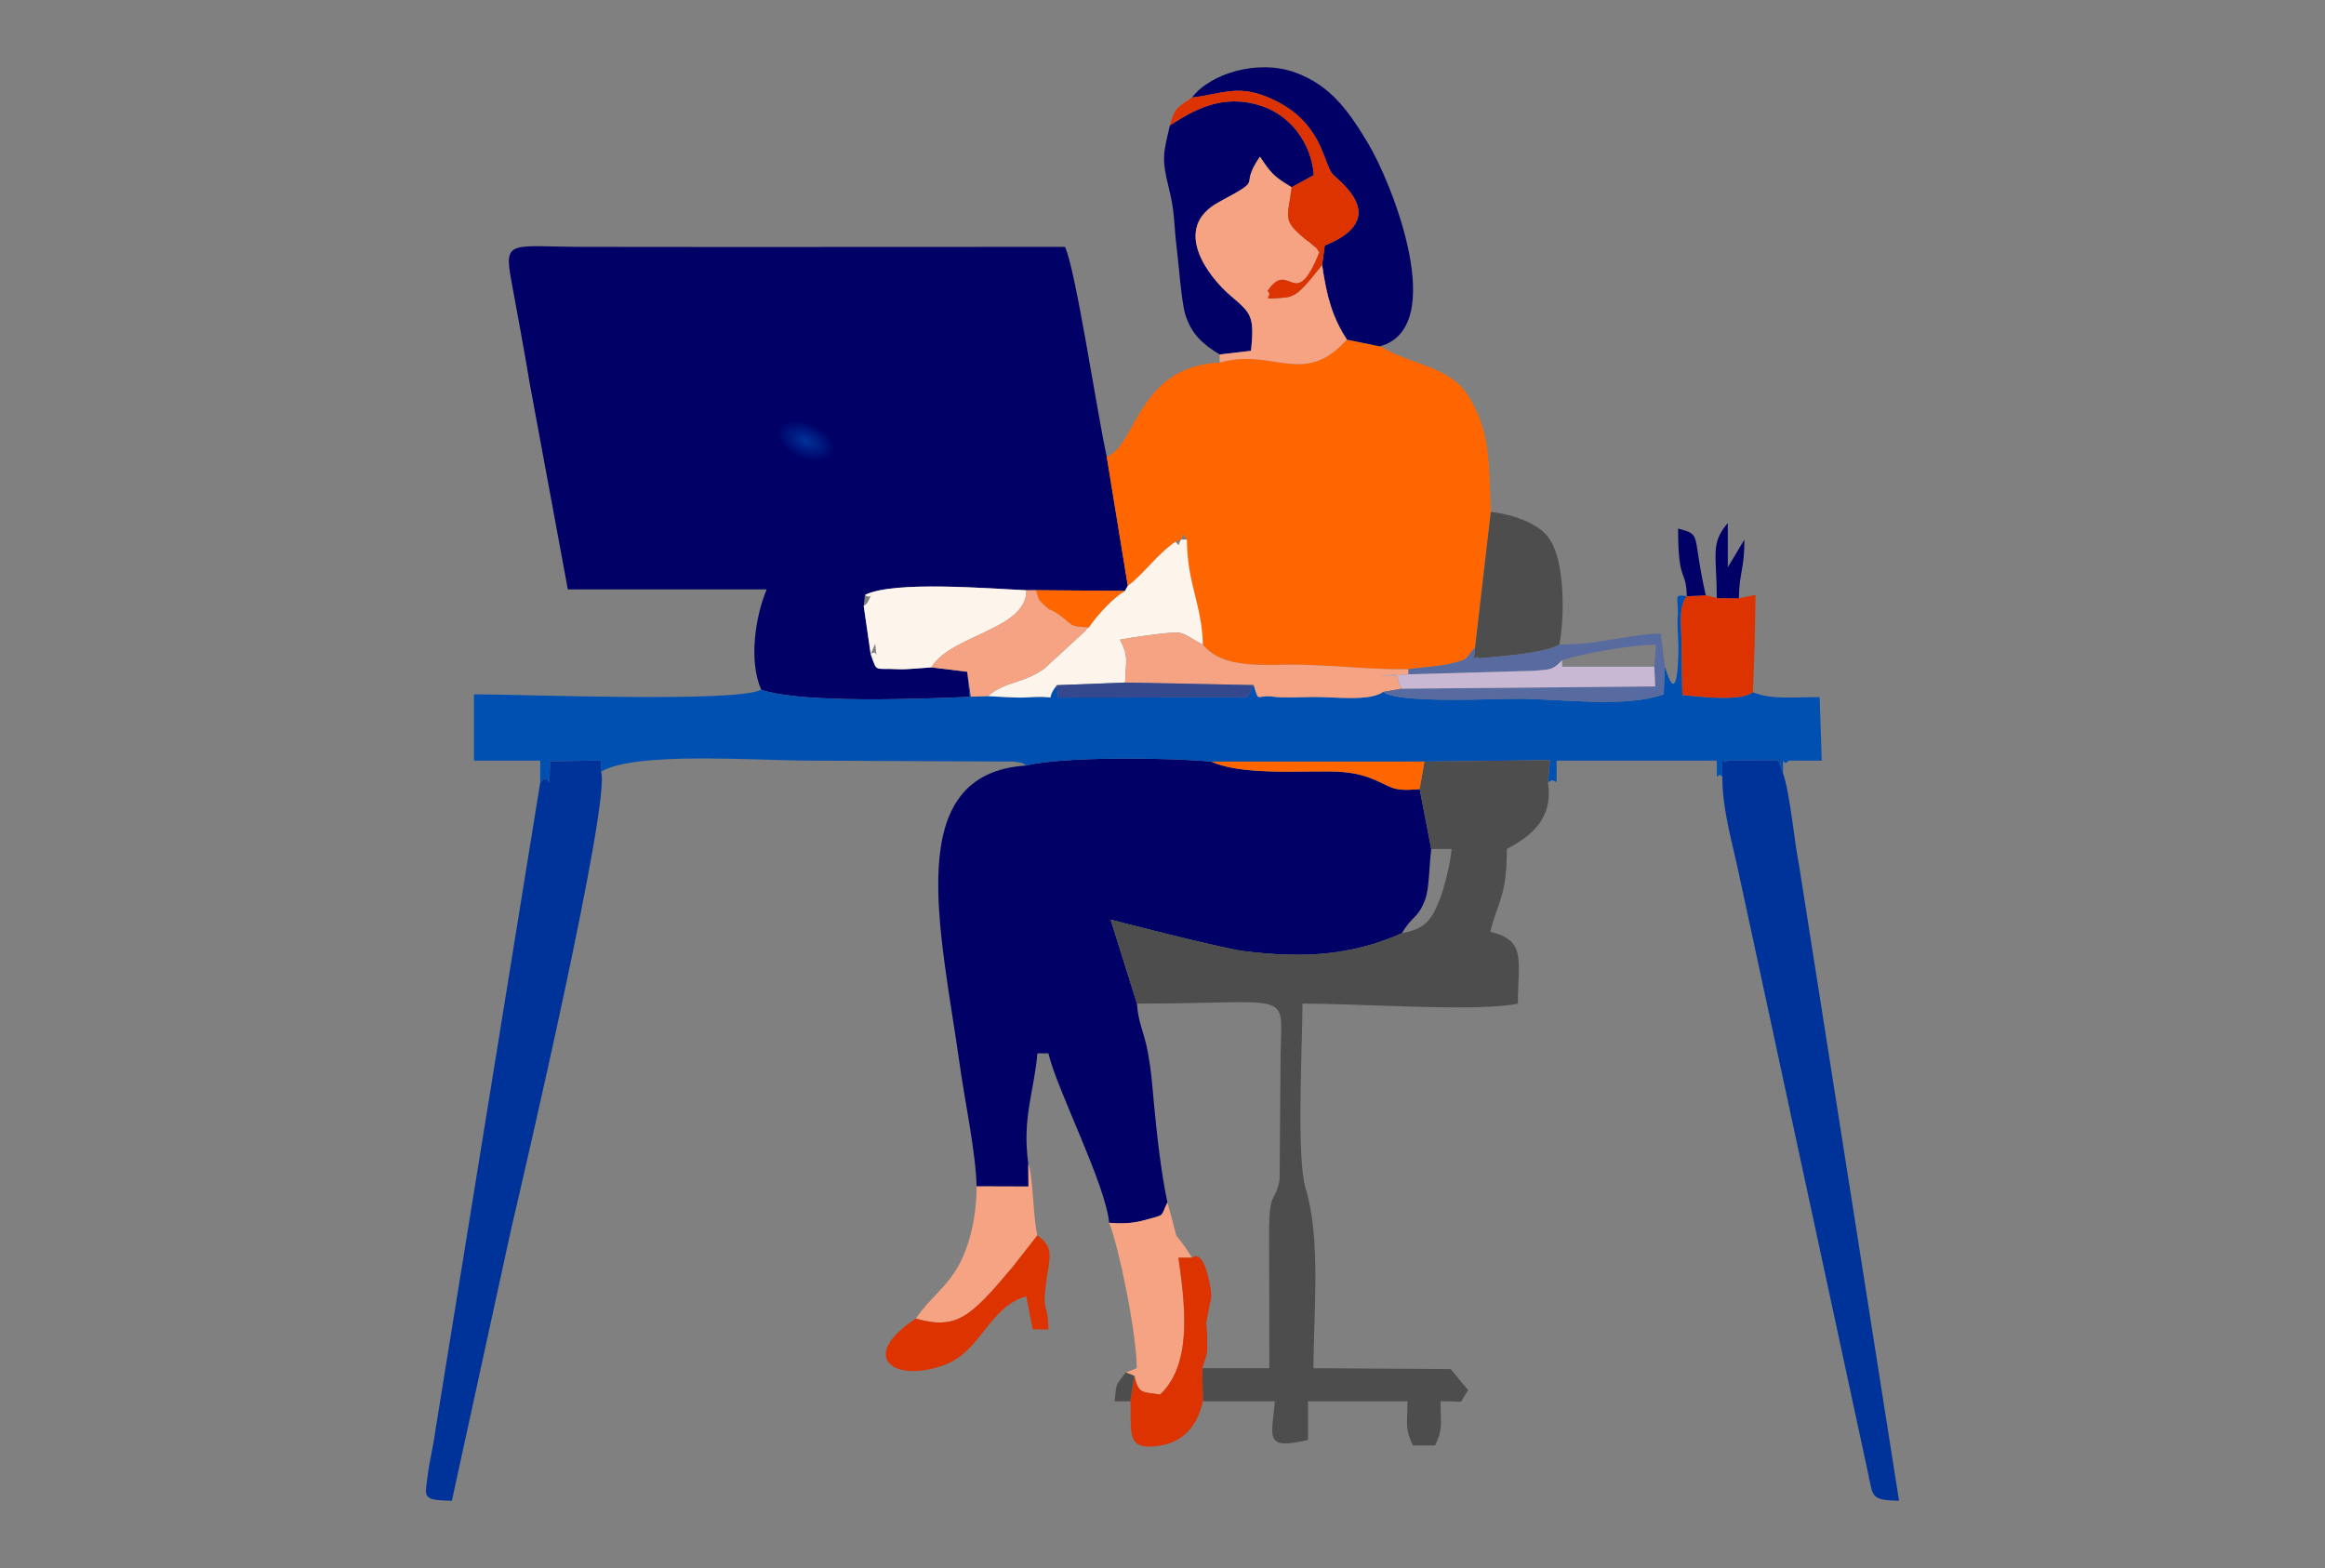<?xml version="1.0" encoding="UTF-8"?>
<!DOCTYPE svg PUBLIC "-//W3C//DTD SVG 1.1//EN" "http://www.w3.org/Graphics/SVG/1.1/DTD/svg11.dtd">
<!-- Creator: CorelDRAW X7 -->
<svg xmlns="http://www.w3.org/2000/svg" xml:space="preserve" width="430mm" height="290mm" version="1.1" style="shape-rendering:geometricPrecision; text-rendering:geometricPrecision; image-rendering:optimizeQuality; fill-rule:evenodd; clip-rule:evenodd"
viewBox="0 0 43000 29000"
 xmlns:xlink="http://www.w3.org/1999/xlink">
 <rect x="0" y="0" width="43000" height="29000" fill="#808080" stroke="none"/>
 <defs>
  <style type="text/css">
   <![CDATA[
    .fil1 {fill:#000066}
    .fil5 {fill:#003399}
    .fil3 {fill:#0050B2}
    .fil11 {fill:#35478D}
    .fil4 {fill:#4D4D4D}
    .fil12 {fill:#4D4D4D}
    .fil9 {fill:#586BA1}
    .fil10 {fill:#C8B8D4}
    .fil8 {fill:#DC3300}
    .fil6 {fill:#F5A383}
    .fil7 {fill:#FDF4EC}
    .fil2 {fill:#FF6600}
    .fil0 {fill:url(#id0)}
   ]]>
  </style>
  <radialGradient id="id0" gradientUnits="userSpaceOnUse" gradientTransform="matrix(1.3 0.461 -0.183 0.812 -2976 -5339)" cx="14905.7" cy="8156.95" r="407.92" fx="14905.7" fy="8156.95">
   <stop offset="0" style="stop-opacity:1; stop-color:#003399"/>
   <stop offset="1" style="stop-opacity:1; stop-color:#000066"/>
  </radialGradient>
 </defs>
 <g id="Layer_x0020_1">
  <path class="fil0" d="M14078 12756c734,256 2935,172 3857,132l-46 -464 -663 -81c-155,9 -466,41 -604,34 -473,-26 -391,70 -519,-279l-129 -892 23 -204c539,-266 2294,-116 2985,-86l179 -1 1646 13 51 -94 -389 -2386c-185,-844 -576,-3473 -773,-3882 -2962,0 -5925,5 -8887,0 -1362,-2 -1494,-149 -1353,620 125,684 228,1226 344,1921l702 3793 3678 0c-215,514 -333,1327 -102,1856z"/>
  <path class="fil1" d="M18981 14158c-2330,146 -1580,3049 -1231,5533 91,653 299,1635 312,2250l959 3 -3 -420c-118,-853 109,-1340 168,-2043l204 0c156,670 1054,2409 1124,3133 225,20 427,13 631,-42 435,-119 305,-55 446,-333 -121,-567 -202,-1322 -251,-1848 -37,-402 -48,-580 -108,-914 -74,-411 -177,-531 -205,-916l-486 -1553c25,7 2017,524 2457,581 1144,146 2028,70 2930,-330 191,-331 295,-266 428,-619 79,-209 73,-596 114,-939l-214 -1107c-562,53 -503,-58 -959,-221 -321,-115 -646,-109 -1002,-105 -575,6 -1425,31 -1892,-182 -753,-75 -2758,-99 -3422,72z"/>
  <path class="fil2" d="M22557 6707c-1514,60 -1539,1538 -2088,1741l389 2386c296,-213 505,-549 882,-816l102 -38c91,-150 4,-156 109,0 6,828 277,1191 296,1944 401,473 1137,354 1839,370 640,15 1352,95 1963,83 248,-39 533,-46 750,-97 394,-92 275,-79 482,-305l291 -2506c-37,-1002 -20,-1507 -417,-2147 -281,-455 -800,-539 -1365,-779l-271 -138 -609 -125c-804,898 -1371,139 -2353,427z"/>
  <path class="fil3" d="M30791 12330l-22 511c-704,255 -1884,85 -2696,82 -426,-1 -2252,93 -2491,-128 -245,182 -900,92 -1289,95 -165,2 -588,19 -726,-3 -344,-55 -271,140 -381,-217l-118 226 -3496 5 -26 -229c-276,347 137,178 -552,226 -189,13 -524,-15 -725,-24l-312 11 -68 -461 46 464c-922,40 -3123,124 -3857,-132 -463,243 -4410,85 -5312,85l0 1226 1225 0 0 408c208,-273 156,376 184,-393l940 -19 1 208c643,-378 2822,-204 3881,-204l3760 18c254,47 103,4 224,73 664,-171 2669,-147 3422,-72l3941 -1 2324 -27 -39 417c178,-173 159,276 159,-408l2963 0c0,547 -3,146 104,306 -14,-511 3,-188 100,-311l934 -2 88 244c0,-462 -20,-76 102,-237l614 0 -40 -1172c-415,-12 -881,58 -1233,-93 -228,170 -912,90 -1305,53 -10,-348 -9,-693 -17,-1041 -8,-302 -48,-609 99,-788 -274,-46 -143,38 -169,372 -14,172 17,455 14,640 -7,415 -50,964 -251,292z"/>
  <path class="fil4" d="M26256 14594l214 1107 377 0c-22,273 -139,740 -240,985 -145,352 -270,496 -679,573 -902,400 -1786,476 -2930,330 -440,-57 -2432,-574 -2457,-581l486 1553c2908,0 2678,-270 2657,916l-18 2339c-82,459 -198,155 -195,1031 4,819 5,1638 5,2457l-1240 0 10 613 1332 0c-55,667 -209,906 613,715l0 -715 1839 0c0,442 -49,502 102,817l409 0c151,-315 102,-375 102,-817 525,-12 293,92 511,-205l-324 -392 -2537 -16c0,-1050 141,-2382 -146,-3327 -175,-578 -58,-2655 -58,-3416 1134,0 3240,158 3984,0 0,-804 164,-1170 -510,-1328 121,-523 306,-634 306,-1532 446,-236 862,-559 760,-1226l39 -417 -2324 27 -88 509z"/>
  <path class="fil5" d="M9991 14475l-1935 11958c-54,399 -100,496 -152,896 -48,368 -90,415 453,427l1098 -5032c219,-929 1852,-7939 1661,-8453l-1 -208 -940 19c-28,769 24,120 -184,393z"/>
  <path class="fil5" d="M31855 14373c-5,590 193,1251 296,1745l2391 11094c106,467 33,531 580,544l-1847 -11740c-90,-444 -166,-1331 -298,-1712l-88 -244 -934 2c-97,123 -114,-200 -100,311z"/>
  <path class="fil1" d="M22046 1804c611,-75 870,-260 1506,41 880,417 906,1102 1081,1361 70,105 1150,819 -132,1335l-49 360c87,595 190,967 458,1379l609 125c1283,-347 232,-3012 -222,-3762 -339,-562 -676,-1065 -1353,-1306 -692,-246 -1568,27 -1898,467z"/>
  <path class="fil1" d="M21637 2319c-123,527 -155,614 -23,1145 124,496 86,620 155,1175 30,245 83,951 152,1175 114,367 316,545 636,742l581 -68c65,-638 6,-693 -368,-1010 -425,-360 -1116,-1260 -225,-1741 894,-482 334,-222 757,-839 196,291 244,362 587,565l410 -225c-48,-611 -447,-1111 -978,-1282 -725,-235 -1260,91 -1684,363z"/>
  <path class="fil6" d="M22557 6556l0 151c982,-288 1549,471 2353,-427 -268,-412 -371,-784 -458,-1379 -330,412 -460,581 -682,602 -557,52 -185,-11 -328,-120 409,-614 498,433 958,-715 -95,-141 -15,-40 -151,-161 -168,-150 50,48 -116,-90 -431,-359 -312,-388 -244,-954 -343,-203 -391,-274 -587,-565 -423,617 137,357 -757,839 -891,481 -200,1381 225,1741 374,317 433,372 368,1010l-581 68z"/>
  <path class="fil7" d="M20858 10834l-51 94c-209,111 -537,471 -667,671 -19,21 -50,23 -59,61l-765 703c-406,291 -697,219 -1047,511 201,9 536,37 725,24 689,-48 276,121 552,-226l1263 -49c15,-444 67,-465 -94,-793 223,-44 680,-105 863,-121 331,-29 262,-6 669,215 -19,-753 -290,-1116 -296,-1944l-109 0c-72,118 -6,139 -102,38 -377,267 -586,603 -882,816z"/>
  <path class="fil4" d="M27281 11975c-44,420 -27,99 77,201 377,-38 1211,-90 1482,-255 100,-519 78,-1324 -70,-1718 -86,-233 -175,-363 -419,-501 -205,-116 -511,-209 -779,-233l-291 2506z"/>
  <path class="fil7" d="M16103 12098l84 -195c36,429 58,68 -84,195zm-129 -892l129 892c128,349 46,253 519,279 138,7 449,-25 604,-34 355,-604 1768,-696 1756,-1427 -691,-30 -2446,-180 -2985,86 132,117 176,-152 69,102 -3,8 -25,43 -29,51 -7,11 -42,35 -63,51z"/>
  <path class="fil6" d="M20809 12623l2377 47c110,357 37,162 381,217 138,22 561,5 726,3 389,-3 1044,87 1289,-95l341 -58c-156,-284 53,-292 -398,-225l524 -41 0 -94c-611,12 -1323,-68 -1963,-83 -702,-16 -1438,103 -1839,-370 -407,-221 -338,-244 -669,-215 -183,16 -640,77 -863,121 161,328 109,349 94,793z"/>
  <path class="fil6" d="M20514 22614c180,448 510,2063 510,2690l-204 79 160 62c76,336 138,297 478,345 567,-541 484,-1538 336,-2529l252 -1c-433,-690 -175,-44 -455,-1021 -141,278 -11,214 -446,333 -204,55 -406,62 -631,42z"/>
  <path class="fil6" d="M18062 21941c0,549 -124,1063 -309,1420 -229,443 -564,644 -815,1026 756,210 1006,-19 1796,-962l452 -578c-83,-345 -78,-1101 -168,-1323l3 420 -959 -3z"/>
  <path class="fil8" d="M32420 12802l32 -881 16 -919 -308 62 -409 -3 -204 -53 -350 18c-147,179 -107,486 -99,788 8,348 7,693 17,1041 393,37 1077,117 1305,-53z"/>
  <path class="fil6" d="M17226 12343l663 81 68 461 312 -11c350,-292 641,-220 1047,-511l765 -703c9,-38 40,-40 59,-61 -395,-6 -288,-56 -587,-256 -167,-112 -104,-19 -242,-156 -136,-136 -75,-59 -150,-272l-179 1c12,731 -1401,823 -1756,1427z"/>
  <path class="fil8" d="M16938 24387c-1087,708 -403,1211 546,850 658,-250 820,-1080 1497,-1261l118 609 291 4c-13,-558 -121,-290 -43,-861 68,-495 157,-649 -161,-881l-452 578c-790,943 -1040,1172 -1796,962z"/>
  <path class="fil8" d="M20980 25445l-75 472c36,553 -122,950 599,809 408,-80 653,-391 742,-809l-10 -613c92,-307 99,-215 89,-587 -10,-395 -48,-54 34,-516 35,-203 75,-184 -1,-533 -130,-592 -301,-408 -312,-408l-252 1c148,991 231,1988 -336,2529 -340,-48 -402,-9 -478,-345z"/>
  <path class="fil9" d="M28840 11921c-271,165 -1105,217 -1482,255 -104,-102 -121,219 -77,-201 -207,226 -88,213 -482,305 -217,51 -502,58 -750,97l0 94 2329 -65c303,-25 340,-16 513,-196 428,-138 1287,-279 1736,-289l-31 409 16 365 -4689 42 -341 58c239,221 2065,127 2491,128 812,3 1992,173 2696,-82l22 -511 -73 -612c-630,13 -1105,203 -1878,203z"/>
  <path class="fil8" d="M22046 1804c-261,181 -319,178 -409,515 424,-272 959,-598 1684,-363 531,171 930,671 978,1282l-410 225c-68,566 -187,595 244,954 166,138 -52,-60 116,90 136,121 56,20 151,161 -460,1148 -549,101 -958,715 143,109 -229,172 328,120 222,-21 352,-190 682,-602l49 -360c1282,-516 202,-1230 132,-1335 -175,-259 -201,-944 -1081,-1361 -636,-301 -895,-116 -1506,-41z"/>
  <path class="fil10" d="M26049 12471l-524 41c451,-67 242,-59 398,225l4689 -42 -16 -365 -1705 0 0 -120c-173,180 -210,171 -513,196l-2329 65z"/>
  <path class="fil2" d="M26256 14594l88 -509 -3941 1c467,213 1317,188 1892,182 356,-4 681,-10 1002,105 456,163 397,274 959,221z"/>
  <polygon class="fil11" points="23186,12670 20809,12623 19546,12672 19572,12901 23068,12896 "/>
  <path class="fil2" d="M20140 11599c130,-200 458,-560 667,-671l-1646 -13c75,213 14,136 150,272 138,137 75,44 242,156 299,200 192,250 587,256z"/>
  <path class="fil1" d="M31751 11061l409 3c9,-500 102,-525 102,-1084l-307 511 0 -817c-328,378 -204,580 -204,1387z"/>
  <path class="fil1" d="M31197 11026l350 -18c-262,-1153 -60,-1112 -511,-1232 0,1038 147,721 161,1250z"/>
  <path class="fil12" d="M20905 25917l75 -472 -160 -62c-180,242 -174,176 -204,534l289 0z"/>
 </g>
</svg>
